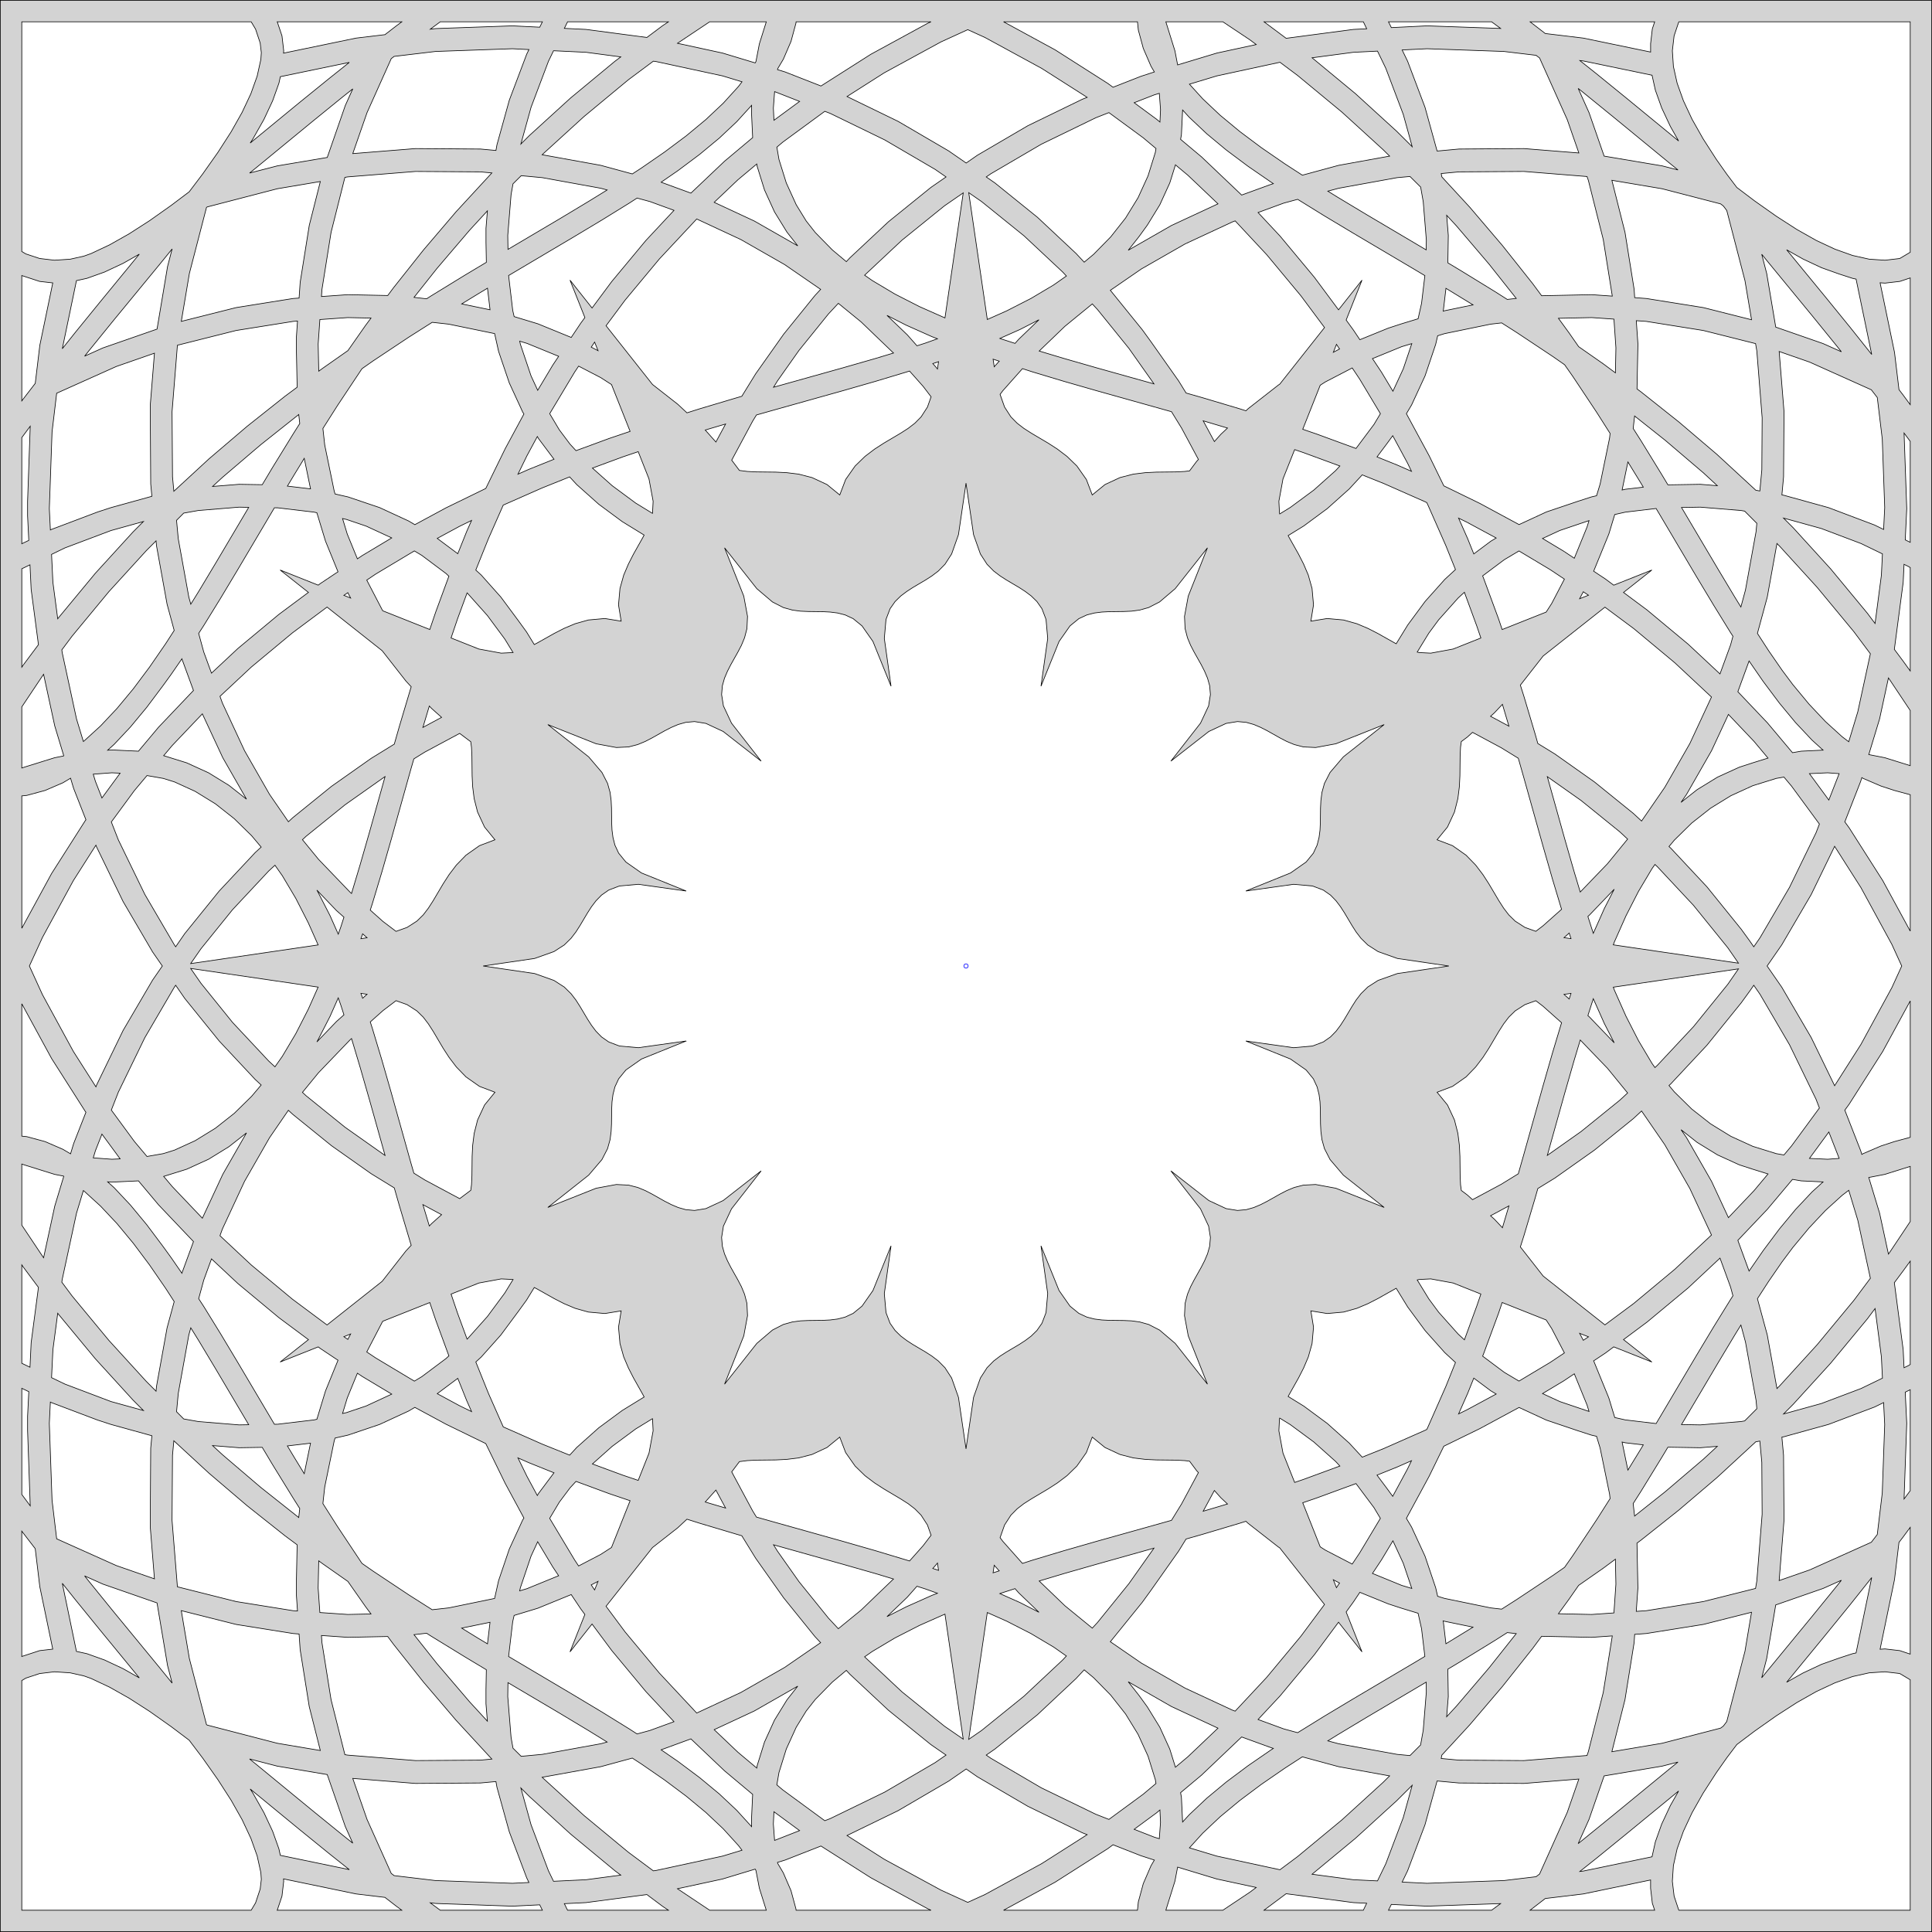<?xml version="1.0" encoding="UTF-8" standalone="no"?>
<svg
   xmlns:dc="http://purl.org/dc/elements/1.1/"
   xmlns:cc="http://creativecommons.org/ns#"
   xmlns:rdf="http://www.w3.org/1999/02/22-rdf-syntax-ns#"
   xmlns:svg="http://www.w3.org/2000/svg"
   xmlns="http://www.w3.org/2000/svg"
   xmlns:sodipodi="http://sodipodi.sourceforge.net/DTD/sodipodi-0.dtd"
   xmlns:inkscape="http://www.inkscape.org/namespaces/inkscape"
   width="1492.914"
   height="1492.914"
   viewBox="-45 -990 1492.913 1492.914"
   version="1.1"
   id="svg6"
   sodipodi:docname="lotus - projection-6.svg"
   inkscape:version="0.92.3 (2405546, 2018-03-11)">
  <defs
     id="defs10" />
  <sodipodi:namedview
     pagecolor="#ffffff"
     bordercolor="#666666"
     borderopacity="1"
     objecttolerance="10"
     gridtolerance="10"
     guidetolerance="10"
     inkscape:pageopacity="0"
     inkscape:pageshadow="2"
     inkscape:window-width="1920"
     inkscape:window-height="1026"
     id="namedview8"
     showgrid="true"
     inkscape:zoom="0.45603865"
     inkscape:cx="114.43919"
     inkscape:cy="676.76692"
     inkscape:window-x="1600"
     inkscape:window-y="27"
     inkscape:window-maximized="1"
     inkscape:current-layer="svg6"
     inkscape:document-units="cm"
     fit-margin-top="0"
     fit-margin-left="0"
     fit-margin-right="0"
     fit-margin-bottom="0"
     inkscape:snap-nodes="false"
     inkscape:snap-others="false"
     inkscape:snap-to-guides="false"
     inkscape:snap-bbox="true"
     inkscape:bbox-nodes="true">
    <inkscape:grid
       type="xygrid"
       id="grid4529"
       units="cm"
       spacingx="737.008"
       spacingy="737.008"
       originx="0"
       originy="0" />
  </sodipodi:namedview>
  <title
     id="title2">OpenSCAD Model</title>
  <path
     style="fill:#d3d3d3;stroke:#000000;stroke-width:0.5"
     d="M -44.75,-989.75 V 502.664 H 1447.663 V -989.75 Z m 16.582,16.582 H 149.089 l 3.401,5.7 3.563,10.688 0.874,7.449 -0.357,5.247 -2.85,12.89 -4.858,13.603 -6.737,14.348 -8.518,15.093 -10.202,15.87 -11.789,16.712 -10.429,13.797 -13.829,10.429 -16.712,11.821 -15.87,10.202 -15.092,8.518 -14.315,6.737 -5.635,2.008 -10.493,2.332 -12.178,0.809 -11.433,-1.36 -10.688,-3.53 -3.109,-1.878 z m 197.337,0 h 96.353 l -4.372,3.239 -8.68,6.704 -22.283,2.656 -56.095,11.627 0.133,-1.846 -1.328,-11.465 -3.563,-10.655 z m 126.052,0 h 78.896 l -2.04,4.178 -21.149,-1.036 -59.301,2.105 -4.146,0.486 z m 98.361,0 h 77.957 l -4.502,3.012 -12.178,9.101 -47.059,-6.218 -16.712,-0.809 z m 109.826,0 h 43.723 l -5.344,17.036 -2.656,13.732 -0.584,1.003 -25.23,-7.611 -34.816,-7.546 z m 66.751,0 h 104.255 l -2.623,1.199 -43.853,23.902 -38.541,24.517 -27.724,-10.85 -5.862,-1.781 0.133,-0.745 4.372,-7.352 5.927,-13.765 3.822,-14.121 z m 160.318,0 h 103.478 l 0.68,6.478 3.822,14.088 5.959,13.797 2.591,4.404 -10.396,3.368 -21.538,8.453 -3.984,-2.915 -40.743,-25.975 z m 125.404,0 h 44.047 l 20.922,13.959 4.858,3.627 -30.38,6.575 -30.347,9.166 -2.073,-10.817 z m 75.852,0 h 76.758 l 2.591,5.409 -10.234,0.486 -52.014,6.866 z m 96.191,0 h 79.673 l 6.963,5.15 -56.808,-2.008 -27.627,1.36 z m 109.405,0 h 96.288 l -1.814,5.441 -1.328,11.465 v 6.477 l -51.982,-10.785 -29.408,-3.53 z m 115.008,0 h 178.746 v 178.099 l -7.773,4.631 -0.68,0.227 -11.044,1.295 -12.178,-0.809 -12.89,-2.882 -13.603,-4.858 -14.348,-6.704 -15.093,-8.518 -15.87,-10.235 -16.712,-11.789 -13.797,-10.429 -7.644,-10.105 -8.194,-11.595 -10.202,-15.87 -8.518,-15.06 -6.704,-14.348 -4.858,-13.603 -2.882,-12.89 -0.809,-12.178 1.328,-11.465 3.563,-10.655 z m -549.518,6.089 13.246,6.024 43.885,23.902 35.14,22.38 -3.725,1.458 -42.136,20.469 -38.962,22.801 -8.68,6.024 -13.57,-9.392 -38.995,-22.801 -39.513,-19.206 28.792,-18.331 43.885,-23.902 z m -351.889,14.736 12.793,0.648 -1.716,3.53 -13.441,35.561 -9.554,34.46 -0.778,4.405 -11.919,-1.101 -50.233,-0.357 -48.484,3.886 11.012,-31.642 18.72,-41.747 2.235,-1.717 32.064,-3.821 z m 706.823,0 59.301,2.105 24.906,2.979 2.72,2.073 21.408,47.707 8.939,25.683 -42.46,-3.401 -50.201,0.356 -16.874,1.554 -9.36,-33.845 -13.441,-35.562 -4.21,-8.712 z m -675.019,1.554 25.068,1.199 26.914,3.562 -4.567,3.401 -34.266,28.371 -31.772,28.954 -6.607,6.607 7.87,-28.436 13.441,-35.561 z m 636.705,0.292 6.413,13.279 13.473,35.561 6.931,25.035 -12.113,-12.048 -31.772,-28.987 -33.489,-27.691 31.966,-4.243 z m 156.367,7.287 2.688,0.323 53.083,11.012 2.591,11.627 4.858,13.603 6.704,14.315 6.38,11.271 -40.031,-32.873 -23.449,-19.076 z m -715.957,0.486 2.137,0.292 51.334,11.076 15.06,4.567 -2.785,3.66 -11.724,12.89 -13.505,12.696 -15.125,12.534 -16.712,12.502 -18.169,12.534 -6.737,4.373 -24.388,-6.639 -45.31,-8.194 0.582,-0.551 31.772,-28.954 34.266,-28.404 z m 484.225,0.843 13.635,10.202 34.266,28.339 31.772,28.987 5.052,4.988 -39.383,7.125 -28.047,7.611 -13.441,-8.712 -18.202,-12.534 -16.712,-12.502 -15.125,-12.534 -13.473,-12.696 -10.299,-11.335 21.213,-6.413 z m -719.131,0.099 -15.287,12.178 -23.481,19.044 -37.829,31.092 2.105,-3.239 8.518,-15.06 6.704,-14.348 4.858,-13.603 1.101,-5.02 z m 949.567,20.112 3.725,2.98 23.449,19.076 42.946,35.27 6.995,5.668 -12.21,-3.142 -44.856,-7.546 -11.66,-33.586 z m -946.912,0.357 -5.797,12.89 -13.927,40.096 -38.606,6.51 -21.408,5.538 5.797,-4.696 42.913,-35.27 23.481,-19.076 z m 325.947,2.137 0.357,0.099 18.979,7.449 -19.821,14.575 -0.453,-9.425 z m 297.284,1.295 0.939,12.631 -0.453,9.554 -2.559,-2.138 -17.36,-12.793 15.611,-6.089 z m -315.033,9.295 v 7.579 l 0.809,17.36 -21.764,18.266 -25.942,24.615 -23.027,-8.421 13.052,-9.004 16.712,-12.502 15.125,-12.534 13.505,-12.696 z m 333.04,3.595 5.182,5.668 13.473,12.696 15.125,12.566 16.712,12.502 18.202,12.534 1.424,0.939 -2.332,0.745 -22.153,8.065 -31.027,-29.505 -16.161,-13.538 0.648,-3.692 z m -276.492,1.003 4.178,1.62 42.104,20.469 38.994,22.801 8.421,5.83 -11.659,8.064 -32.809,26.525 -29.829,27.918 -2.753,2.947 -10.882,-9.101 -13.149,-13.441 -6.963,-8.842 -7.708,-12.534 -7.708,-16.906 -5.635,-18.072 -1.652,-9.587 4.599,-3.886 z m 219.555,1.005 26.461,19.432 9.91,8.323 -0.517,3.045 -5.636,18.105 -7.708,16.874 -9.651,15.708 -11.465,14.542 -13.149,13.408 -7.352,6.154 -6.283,-6.737 -29.829,-27.95 -32.809,-26.493 -6.769,-4.696 3.562,-2.462 38.962,-22.801 42.136,-20.469 z m -272.119,39.707 0.357,2.008 5.636,18.105 7.708,16.906 9.652,15.675 8.324,10.558 -33.553,-19.173 -31.027,-14.445 18.364,-17.457 z m 323.518,0.648 9.749,8.162 23.125,21.991 -35.821,16.647 -33.521,19.206 8.323,-10.558 6.413,-8.842 9.652,-15.708 7.708,-16.906 z m -587.216,5.117 50.233,0.323 8.777,0.842 -0.388,0.388 -27.238,29.537 -25.165,29.505 -23.254,29.311 -4.437,5.959 -30.898,-0.648 -20.307,1.425 0.388,-5.506 7.028,-44.047 10.688,-42.525 2.138,-0.357 z m 856.486,0 48.775,3.919 1.036,3.012 11.497,45.634 6.996,43.755 -15.902,-1.101 -38.703,0.809 -7.028,-9.49 -23.287,-29.311 -25.165,-29.537 -21.635,-23.481 -0.486,-2.591 13.7,-1.295 z m -774.837,3.271 16.356,1.522 45.148,8.194 4.923,1.328 -14.348,8.842 -22.185,13.344 -40.096,23.708 -0.166,-10.785 2.559,-31.545 1.489,-8.324 z m 686.808,0.615 8.226,8.161 2.008,11.303 2.397,29.634 -0.134,7.611 -46.411,-27.465 -22.186,-13.344 -7.384,-4.566 8.356,-2.235 45.148,-8.194 z m 156.01,2.947 38.865,6.542 45.148,11.692 2.138,1.62 2.623,3.498 14.056,54.184 5.085,30.218 -37.278,-9.393 -44.047,-7.028 -8.971,-0.648 -0.421,-6.38 -7.06,-44.047 z m -998.019,0.939 -8.55,33.877 -7.028,44.047 -0.842,12.145 -4.599,0.323 -44.047,7.028 -42.363,10.655 6.218,-36.954 13.246,-51.108 0.517,-0.357 54.184,-14.056 z m 501.034,8.615 9.911,6.866 32.808,26.493 29.829,27.918 2.915,3.141 -9.781,6.866 -17.586,10.461 -18.882,9.652 -14.866,6.607 z m -4.243,0.166 -14.121,96.612 -19.724,-8.744 -18.882,-9.652 -17.554,-10.461 -5.927,-4.146 28.857,-27.044 32.809,-26.525 z m -252.039,4.016 9.911,2.688 18.623,6.801 -21.764,23.319 -26.363,31.707 -15.19,20.436 -17.036,-21.538 11.498,28.922 -3.174,4.307 -7.385,11.044 -25.845,-10.558 -18.267,-5.538 -1.101,-4.826 -3.174,-26.914 50.006,-29.634 22.185,-13.311 20.955,-12.955 z m 510.459,0.972 20.307,12.566 22.185,13.311 47.836,28.307 7.967,4.761 -2.559,21.408 -2.688,11.951 -12.696,3.854 -10.396,3.401 -21.894,8.906 -4.891,-7.319 -5.7,-7.87 12.242,-30.833 -18.137,22.93 -18.72,-25.197 -26.396,-31.707 -17.068,-18.267 19.886,-7.287 z m -626.114,8.907 -1.101,13.505 v 10.915 l 0.292,15.351 -16.453,9.846 -26.396,16.194 -3.336,2.138 -9.716,-1.101 17.781,-22.412 25.165,-29.473 z m 741.252,3.433 7.514,8.129 25.165,29.505 21.084,26.59 -6.931,0.778 -9.425,-5.992 -26.363,-16.194 -10.137,-6.089 0.357,-21.181 z m -579.509,2.85 34.136,15.902 33.813,19.335 27.821,19.141 -4.372,4.696 -24.194,29.926 -21.635,30.606 -10.72,17.392 -3.595,1.036 -28.793,8.583 -10.008,3.174 -7.028,-6.575 -19.594,-15.351 -35.885,-45.375 14.736,-19.821 26.396,-31.707 z m 416.082,1.458 24.388,26.137 26.363,31.707 18.299,24.582 -34.557,43.691 -1.07,0.713 -23.416,18.299 -1.684,1.62 -4.955,-1.587 -28.792,-8.583 -12.502,-3.562 -5.797,-9.392 -21.603,-30.606 -6.413,-8.842 -24.226,-29.926 -0.517,-0.584 23.999,-16.518 33.78,-19.335 36.695,-17.068 z m -821.443,21.699 -3.53,13.538 -8.129,48.387 -41.812,14.542 -14.153,6.38 3.336,-4.21 19.044,-23.481 35.302,-42.913 z m 1247.597,0.648 12.566,7.093 14.348,6.737 13.603,4.858 10.396,3.368 2.72,0.584 12.081,58.233 -16.356,-20.566 -19.076,-23.448 z m -1272.956,3.368 -30.25,36.857 -19.076,23.449 -10.17,12.761 10.915,-52.597 8.097,-1.781 13.603,-4.858 14.315,-6.704 z m 1253.686,0.067 3.886,4.793 35.27,42.913 19.076,23.481 3.336,4.178 -14.186,-6.348 -36.565,-12.728 -6.963,-41.359 z m -1344.5,16.453 3.401,1.134 10.396,3.401 10.137,1.166 -10.008,48.225 -3.53,29.408 -9.198,11.951 -1.199,1.587 z m 1459.249,1.846 v 97.939 l -5.83,-7.902 -2.85,-3.692 -3.465,-28.792 -11.141,-53.796 3.789,0.259 11.465,-1.328 z m -1099.392,7.935 1.976,16.68 -21.926,-4.534 13.02,-7.967 z m 740.636,0.099 20.922,12.793 -21.959,4.534 -1.101,0.323 0.132,-0.615 z m -469.521,11.595 17.522,14.316 25.1,24.096 -13.862,4.178 -25.392,7.287 -53.439,14.963 3.044,-4.923 16.615,-23.546 22.768,-28.177 z m 196.236,0.455 4.048,4.372 24.226,29.958 19.4,27.465 -44.209,-12.372 -25.392,-7.287 -19.108,-5.732 19.951,-19.174 z m -158.634,8.874 14.671,7.482 20.112,8.971 4.21,1.62 -9.36,3.336 -6.478,2.073 -7.481,-8.453 z m -416.697,1.684 17.975,0.388 -4.178,5.603 -13.668,19.53 -19.497,13.668 -3.044,2.235 -0.453,-20.987 1.328,-18.915 z m 961.259,0 17.166,1.199 1.522,22.185 -0.388,19.335 -9.328,-6.931 -19.076,-13.311 -7.676,-11.011 -6.445,-8.842 -1.522,-2.073 z m -427.126,1.684 -15.643,15.06 -2.85,3.206 -10.105,-3.271 -1.652,-0.55 15.579,-6.931 z m 461.553,0.713 7.741,0.55 44.047,7.028 40.387,10.137 0.972,5.733 4.113,51.593 -0.259,40.16 -1.522,16.388 -3.174,-0.584 -0.421,-0.421 -29.538,-27.238 -29.505,-25.133 -29.311,-23.287 -2.979,-2.202 0.713,-34.687 z m -1034.52,0.292 -0.842,12.275 v 10.947 l 0.584,27.918 -9.263,6.866 -29.343,23.287 -29.505,25.165 -27.173,25.068 -1.036,-11.174 -0.357,-50.233 4.146,-51.431 45.375,-11.4 44.047,-7.028 z m 104.093,0.972 12.793,1.424 35.432,7.287 3.077,13.765 8.259,24.355 10.332,22.445 0.972,1.587 -14.509,26.882 -14.963,30.639 -30.638,14.93 -24.161,13.052 -4.826,-2.85 -22.445,-10.364 -24.355,-8.226 -10.008,-2.267 -0.68,-2.202 -7.319,-35.594 -1.424,-12.825 11.303,-17.781 18.882,-28.404 8.55,-5.992 27.918,-18.558 z m 826.398,0.453 11.724,7.482 27.918,18.558 9.004,6.283 6.316,9.004 18.558,27.918 10.267,16.161 -0.388,3.53 -7.319,35.594 -2.753,9.036 -3.984,0.907 -10.396,3.368 -24.355,8.226 -21.149,9.781 -30.282,-16.356 -27.853,-13.57 -11.303,-23.189 -17.619,-32.582 4.048,-6.801 10.364,-22.412 8.226,-24.388 1.522,-6.607 5.376,-1.651 35.594,-7.32 z m -758.806,14.121 5.7,1.716 24.42,9.975 -4.502,6.737 -11.692,19.53 -5.149,-11.141 -8.226,-24.388 z m 57.909,0.713 2.656,6.639 -5.279,-2.753 z m 631.458,1.166 -6.575,19.465 -8,17.327 -8.874,-14.769 -6.931,-10.429 22.542,-9.231 z m -58.2,0.582 2.397,3.595 -4.825,2.526 z m 342.076,5.506 23.513,8.194 47.707,21.408 4.599,5.96 3.854,32.063 1.879,52.953 -0.842,16.939 -7.028,-3.433 -35.594,-13.441 -34.428,-9.522 -1.554,-0.292 1.295,-13.992 0.356,-50.233 z m -1255.467,1.328 -3.206,39.837 v 10.915 l 0.323,50.233 0.907,9.587 -31.61,8.745 -10.396,3.401 -35.562,13.441 -0.874,0.421 -0.809,-16.453 2.105,-59.301 3.563,-29.893 46.152,-20.696 z m 648.04,4.599 4.761,1.554 -3.886,4.34 z m -42.136,1.943 -0.843,5.668 -0.648,-0.842 -2.947,-3.368 3.627,-1.166 z m -278.143,3.433 17.068,8.874 8.356,5.376 14.38,36.177 -16.194,5.473 -25.618,9.425 -4.567,-4.955 -8.323,-11.109 -7.449,-12.502 19.27,-32.128 z m 597.808,1.425 5.765,8.647 16,26.687 -4.955,8.291 -13.894,18.59 -30.282,-11.109 -10.882,-3.725 13.506,-34.039 3.919,-2.526 z m -254.825,0.517 7.579,2.461 24.453,7.352 25.392,7.287 53.504,14.995 4.243,1.199 7.806,12.696 12.987,24.194 -1.425,1.554 -5.409,7.255 -3.725,0.453 -6.899,0.357 -15.125,0.166 -8.453,0.421 -9.23,1.134 -10.332,2.656 -11.562,5.376 -9.878,8.065 -4.534,-11.951 -7.32,-10.429 -7.644,-7.417 -7.417,-5.636 -7.125,-4.599 -13.02,-7.708 -5.797,-3.725 -5.214,-4.016 -4.761,-4.826 -4.923,-7.611 -3.466,-9.813 2.105,-2.785 z m -87.252,1.879 10.526,11.854 6.121,8.032 -2.818,7.935 -4.923,7.611 -4.761,4.826 -5.214,4.016 -5.797,3.724 -13.02,7.708 -7.125,4.599 -7.417,5.635 -7.644,7.417 -7.319,10.429 -4.534,11.951 -9.878,-8.065 -11.562,-5.376 -10.332,-2.656 -9.23,-1.134 -8.453,-0.421 -15.125,-0.166 -6.899,-0.356 -6.057,-0.778 -5.959,-7.935 16.226,-30.218 2.882,-4.696 13.149,-3.725 53.504,-14.995 25.392,-7.287 24.42,-7.352 z m -471.982,33.586 0.778,6.963 -4.923,7.773 -16.226,26.363 -7.838,13.117 -17.878,-0.292 -20.501,1.652 7.643,-7.028 29.505,-25.165 z m 1032.253,1.134 23.74,18.849 29.505,25.165 10.655,9.846 -13.117,-1.068 -25.036,0.421 -4.664,-7.773 -16.194,-26.396 -5.992,-9.393 z m -333.364,3.724 18.785,5.603 -5.117,4.793 -5.02,5.635 z m -369.055,2.462 -7.481,13.926 -8.259,-9.262 z m -537.34,1.716 -2.04,58.233 v 10.947 l 0.939,19.044 -5.409,2.591 v -82.037 z m 1447.978,5.279 4.761,6.412 v 78.022 l -3.854,-1.879 1.166,-24.129 z m -395.127,2.04 11.368,21.052 3.142,6.478 -11.044,-4.858 -15.611,-6.283 8.064,-10.785 z m -660.995,0.648 0.939,1.587 11.951,15.967 -19.497,7.838 -8.356,3.692 6.899,-14.153 z m 585.209,10.105 6.737,2.299 28.209,10.364 -3.174,3.466 -16.939,15.125 -18.202,13.441 -8.162,5.02 -0.195,-0.778 -0.453,-9.036 3.174,-17.263 z m -507.252,1.587 8.323,21.052 3.206,17.263 -0.453,9.036 -0.066,0.323 -12.955,-7.935 -18.202,-13.473 -15.222,-13.57 23.319,-8.615 z m -258.063,5.182 4.858,23.546 -17.878,-2.105 5.247,-8.745 z m 1022.828,2.753 9.457,15.416 2.461,4.081 -13.894,1.62 -2.494,0.582 z m -205.304,10.008 16.647,6.672 31.772,14.024 1.458,0.713 0.713,1.458 14.024,31.772 7.449,18.525 -8.291,7.644 -15.125,16.939 -13.441,18.201 -8.939,14.542 -1.101,-0.584 -13.181,-7.417 -7.514,-3.854 -8.615,-3.627 -10.235,-2.883 -12.696,-1.134 -12.599,2.041 2.041,-12.566 -1.134,-12.728 -2.883,-10.267 -3.627,-8.55 -3.854,-7.546 -7.417,-13.182 -0.68,-1.295 12.048,-7.417 18.202,-13.441 16.939,-15.158 z m -612.447,1.554 5.506,5.959 16.939,15.125 18.202,13.473 16.906,10.396 -0.874,1.684 -7.417,13.182 -3.854,7.546 -3.627,8.55 -2.882,10.267 -1.134,12.728 2.041,12.566 -12.599,-2.041 -12.696,1.134 -10.235,2.882 -8.615,3.627 -7.514,3.854 -13.182,7.417 -2.3,1.199 -5.959,-9.716 -6.413,-8.842 -13.473,-18.169 -15.125,-16.971 -4.21,-3.854 9.813,-24.388 11.4,-25.813 30.12,-13.279 z m 306.288,4.858 5.83,39.772 5.279,14.93 5.15,7.967 5.085,5.182 5.02,3.822 4.988,3.206 9.749,5.765 4.729,3.077 4.599,3.466 4.34,4.242 3.919,5.603 3.142,8.259 1.295,14.671 -5.182,36.922 13.959,-34.557 8.453,-12.048 6.866,-5.603 6.218,-2.883 5.862,-1.489 5.7,-0.713 5.636,-0.292 11.336,-0.132 5.894,-0.259 6.283,-0.842 6.963,-1.943 8.453,-4.34 12.081,-10.267 24.906,-31.546 -14.833,37.343 -2.882,15.611 0.453,9.489 1.814,6.996 2.429,5.862 2.72,5.214 5.571,9.911 2.559,5.02 2.235,5.279 1.652,5.83 0.584,6.834 -1.393,8.745 -6.251,13.344 -22.898,29.343 29.343,-22.93 13.344,-6.218 8.777,-1.425 6.801,0.615 5.83,1.652 5.279,2.235 5.02,2.559 9.878,5.571 5.247,2.721 5.862,2.429 6.996,1.814 9.489,0.453 15.611,-2.882 37.343,-14.833 -31.545,24.938 -10.267,12.048 -4.34,8.453 -1.943,6.963 -0.809,6.283 -0.292,5.894 -0.132,11.335 -0.259,5.636 -0.745,5.7 -1.489,5.862 -2.882,6.218 -5.603,6.866 -12.048,8.453 -34.557,13.959 36.922,-5.182 14.639,1.295 8.291,3.142 5.603,3.919 4.243,4.372 3.465,4.567 3.044,4.729 5.797,9.749 3.174,4.988 3.854,5.02 5.182,5.085 7.967,5.117 14.931,5.312 39.772,5.83 -39.772,5.83 -14.931,5.311 -7.967,5.117 -5.182,5.085 -3.854,5.02 -3.174,4.988 -5.797,9.749 -3.044,4.728 -3.465,4.599 -4.243,4.34 -5.603,3.919 -8.291,3.142 -14.639,1.295 -36.922,-5.182 34.557,13.959 12.048,8.453 5.603,6.866 2.882,6.218 1.489,5.862 0.745,5.7 0.259,5.636 0.132,11.336 0.292,5.894 0.809,6.283 1.943,6.963 4.34,8.453 10.267,12.048 31.545,24.938 -37.343,-14.833 -15.611,-2.882 -9.489,0.486 -6.996,1.781 -5.862,2.429 -5.247,2.721 -9.878,5.571 -5.02,2.559 -5.279,2.235 -5.83,1.652 -6.801,0.615 -8.777,-1.424 -13.344,-6.218 -29.343,-22.93 22.898,29.343 6.251,13.344 1.393,8.744 -0.584,6.834 -1.652,5.83 -2.235,5.279 -2.559,5.02 -5.571,9.91 -2.72,5.215 -2.429,5.862 -1.814,6.996 -0.453,9.522 2.882,15.578 14.833,37.343 -24.906,-31.513 -12.081,-10.299 -8.453,-4.34 -6.963,-1.943 -6.283,-0.842 -5.894,-0.259 -11.336,-0.132 -5.636,-0.292 -5.7,-0.713 -5.862,-1.489 -6.218,-2.882 -6.866,-5.603 -8.453,-12.048 -13.959,-34.525 5.182,36.889 -1.295,14.671 -3.142,8.259 -3.919,5.603 -4.34,4.243 -4.599,3.465 -4.729,3.077 -9.749,5.765 -4.988,3.206 -5.02,3.822 -5.085,5.182 -5.15,7.967 -5.279,14.931 -5.83,39.772 -5.83,-39.772 -5.279,-14.931 -5.15,-7.967 -5.085,-5.182 -5.02,-3.822 -4.988,-3.206 -9.749,-5.765 -4.729,-3.077 -4.599,-3.465 -4.34,-4.243 -3.919,-5.603 -3.142,-8.259 -1.295,-14.671 5.182,-36.889 -13.959,34.525 -8.453,12.048 -6.866,5.603 -6.218,2.882 -5.862,1.489 -5.7,0.713 -5.635,0.292 -11.336,0.132 -5.894,0.259 -6.283,0.842 -6.963,1.943 -8.453,4.34 -12.081,10.299 -24.906,31.513 14.833,-37.343 2.883,-15.578 -0.454,-9.522 -1.814,-6.996 -2.429,-5.862 -2.721,-5.215 -5.571,-9.91 -2.559,-5.02 -2.235,-5.279 -1.652,-5.83 -0.582,-6.834 1.393,-8.744 6.251,-13.344 22.898,-29.343 -29.343,22.93 -13.344,6.218 -8.777,1.424 -6.801,-0.615 -5.83,-1.652 -5.279,-2.235 -5.02,-2.559 -9.878,-5.571 -5.247,-2.721 -5.862,-2.429 -6.996,-1.781 -9.49,-0.486 -15.611,2.882 -37.343,14.833 31.545,-24.938 10.267,-12.048 4.34,-8.453 1.943,-6.963 0.809,-6.283 0.292,-5.894 0.133,-11.336 0.259,-5.636 0.745,-5.7 1.489,-5.862 2.882,-6.218 5.603,-6.866 12.048,-8.453 34.557,-13.959 -36.922,5.182 -14.639,-1.295 -8.291,-3.142 -5.603,-3.919 -4.243,-4.34 -3.465,-4.599 -3.045,-4.728 -5.797,-9.749 -3.174,-4.988 -3.854,-5.02 -5.182,-5.085 -7.967,-5.117 -14.931,-5.311 -39.772,-5.83 39.772,-5.83 14.931,-5.312 7.967,-5.117 5.182,-5.085 3.854,-5.02 3.174,-4.988 5.797,-9.749 3.045,-4.729 3.465,-4.567 4.243,-4.372 5.603,-3.919 8.291,-3.142 14.639,-1.295 36.922,5.182 -34.557,-13.959 -12.048,-8.453 -5.603,-6.866 -2.882,-6.218 -1.489,-5.862 -0.745,-5.7 -0.259,-5.636 -0.133,-11.335 -0.292,-5.894 -0.809,-6.283 -1.943,-6.963 -4.34,-8.453 -10.267,-12.048 -31.545,-24.938 37.343,14.833 15.611,2.882 9.49,-0.453 6.996,-1.814 5.862,-2.429 5.247,-2.721 9.878,-5.571 5.02,-2.559 5.279,-2.235 5.83,-1.652 6.801,-0.615 8.777,1.425 13.344,6.218 29.343,22.93 -22.898,-29.343 -6.251,-13.344 -1.393,-8.745 0.582,-6.834 1.652,-5.83 2.235,-5.279 2.559,-5.02 5.571,-9.911 2.721,-5.214 2.429,-5.862 1.814,-6.996 0.454,-9.489 -2.883,-15.611 -14.833,-37.343 24.906,31.546 12.081,10.267 8.453,4.34 6.963,1.943 6.283,0.842 5.894,0.259 11.336,0.132 5.635,0.292 5.7,0.713 5.862,1.489 6.218,2.883 6.866,5.603 8.453,12.048 13.959,34.557 -5.182,-36.922 1.295,-14.671 3.142,-8.259 3.919,-5.603 4.34,-4.242 4.599,-3.466 4.729,-3.077 9.749,-5.765 4.988,-3.206 5.02,-3.822 5.085,-5.182 5.15,-7.967 5.279,-14.93 z m -561.695,18.526 7.417,0.166 -25.262,42.654 -13.311,22.186 -6.186,10.008 -1.522,-5.506 -8.162,-45.148 -1.328,-14.186 5.538,-5.571 11.303,-2.008 z m 1129.123,0 31.513,2.591 2.753,0.486 9.392,9.425 -0.584,6.38 -8.194,45.148 -3.53,13.117 -4.145,-6.704 -13.311,-22.185 -28.436,-47.998 z m -1101.853,0.486 2.591,0.033 28.08,3.336 2.138,0.486 6.672,21.926 9.651,23.675 -13.506,9.004 -1.781,1.328 -29.408,-11.692 21.862,17.295 -22.801,16.971 -31.707,26.363 -20.404,19.076 -5.992,-16.388 -3.919,-14.348 3.984,-6.154 12.923,-20.955 13.311,-22.185 z m 1067.685,0.551 2.915,4.891 28.307,47.804 13.344,22.185 12.923,20.955 1.878,2.882 -1.814,6.672 -8.194,22.445 -24.614,-22.995 -31.707,-26.396 -18.234,-13.57 21.926,-17.327 -29.473,11.724 -6.348,-4.729 -9.166,-6.089 11.724,-28.695 4.567,-15.093 8.194,-1.846 z m 98.458,7.417 0.292,0.067 28.954,8 30.671,11.595 16.518,8 -0.809,16.453 -4.891,37.343 -5.96,-7.967 -28.371,-34.266 -28.954,-31.772 z m -251.1,0.032 6.057,2.947 22.995,12.404 -4.146,2.494 -13.149,9.813 -4.793,-11.918 z m -862.38,0.323 3.012,0.68 15.19,5.15 19.789,9.133 -22.704,13.603 -3.822,2.558 -7.838,-19.141 z m 99.689,1.458 -3.757,8.518 -6.899,17.198 -15.87,-11.854 17.263,-9.328 z m 863.482,0.132 -1.522,4.955 -9.846,24.129 -8.226,-5.474 -16.323,-9.813 13.408,-6.186 z m -1117.043,0.713 -8.162,8.194 -28.987,31.772 -28.371,34.266 -0.713,0.939 -3.725,-28.242 -1.036,-21.538 10.364,-5.02 35.561,-13.409 z m 9.749,14.931 0.357,3.757 8.162,45.18 5.506,20.307 -6.607,10.235 -12.534,18.202 -12.501,16.712 -12.566,15.125 -12.664,13.473 -12.89,11.757 -0.421,0.292 -5.311,-17.489 -11.077,-51.334 -0.259,-1.976 7.935,-10.623 28.371,-34.298 28.987,-31.772 z m 1252.52,2.041 2.138,2.138 28.954,31.772 28.371,34.266 12.728,17.036 -9.716,44.824 -6.996,23.157 -5.117,-3.887 -12.89,-11.724 -12.696,-13.473 -12.534,-15.125 -8.323,-11.141 -10.299,-14.93 -8.712,-13.441 7.611,-28.048 z m -1052.916,5.732 5.732,3.433 18.688,13.991 2.267,2.105 -10.137,27.562 -4.631,13.635 -36.306,-14.444 -0.194,-0.259 -12.21,-23.481 6.996,-4.696 z m 853.571,0.033 24.129,14.445 10.979,7.319 -9.781,18.752 -4.307,6.704 -34.007,13.506 -2.785,-8.227 -11.336,-30.768 -0.972,-2.461 16.712,-12.502 z m 297.543,10.331 3.239,1.587 1.554,0.907 v 79.9 l -5.603,-7.74 -6.672,-8.939 6.834,-51.852 z m -1448.14,0.388 0.907,18.947 5.635,42.751 -11.886,15.935 -0.972,1.458 v -76.046 z m 1200.279,20.793 4.048,2.688 -6.866,2.72 z m -91.851,0.421 9.554,26.04 3.174,9.295 -21.44,8.518 -17.263,3.174 -9.036,-0.453 -1.458,-0.357 8.971,-14.639 7.579,-10.267 15.125,-16.939 z m -862.802,0.292 2.17,4.178 -5.247,-2.105 z m 92.142,0.195 0.55,0.517 15.125,16.939 13.473,18.202 6.38,10.429 h -0.1 l -9.036,0.453 -17.263,-3.174 -21.505,-8.55 4.988,-14.736 z m -108.206,10.947 42.59,33.715 0.133,0.166 18.331,23.416 3.984,4.275 -0.582,1.846 -8.583,28.793 -3.919,13.7 -17.878,11.011 -30.639,21.603 -29.926,24.226 -3.368,3.142 -14.574,-21.149 -19.335,-33.78 -17.068,-36.695 -1.911,-5.279 24.258,-22.671 31.707,-26.363 z m 987.461,0.067 22.185,16.485 31.707,26.395 28.436,26.558 -16.744,35.982 -19.335,33.78 -17.943,26.072 -6.445,-5.959 -29.926,-24.226 -30.606,-21.635 -13.181,-8.097 -2.202,-7.74 -8.583,-28.793 -2.72,-8.583 17.619,-22.509 z m -1099.619,39.901 0.033,0.195 8.907,24.291 -26.946,28.339 -15.578,18.558 -20.566,-0.972 -3.239,0.227 4.955,-4.47 12.663,-13.473 12.566,-15.157 12.502,-16.68 6.413,-8.842 z m 1210.999,1.684 10.882,15.773 12.502,16.712 12.534,15.125 12.696,13.506 8.55,7.773 -16.906,0.809 -6.704,1.166 -19.4,-23.092 -22.833,-24.032 z m -1317.877,10.299 8.615,39.869 6.963,23.06 -0.292,0.195 -6.737,1.328 -23.546,7.32 -1.846,0.615 v -47.221 l 16.323,-24.453 z m 1425.566,2.818 0.842,1.166 15.999,23.999 v 42.59 l -19.627,-6.121 -12.404,-2.429 8.356,-27.594 z m -298.288,20.372 5.02,16.874 -14.186,-7.611 2.98,-2.688 z m -829.216,1.328 1.782,1.878 7.708,6.866 -14.445,7.773 z m -175.378,6.024 15.773,33.91 18.331,32.031 -13.635,-10.72 -15.676,-9.652 -16.906,-7.708 -17.781,-5.538 6.477,-7.708 z m 1179.227,0.453 19.756,20.793 10.85,12.955 -11.789,3.659 -10.364,3.368 -16.906,7.708 -15.708,9.651 -12.437,9.814 4.243,-6.154 19.335,-33.78 z m -197.725,13.862 22.153,11.886 13.214,8.129 4.081,14.348 14.995,53.504 7.287,25.392 7.061,23.481 -14.38,12.793 -5.506,4.21 -8.388,-3.012 -7.611,-4.89 -4.858,-4.761 -3.984,-5.214 -3.725,-5.797 -7.708,-13.02 -4.599,-7.125 -5.635,-7.417 -7.417,-7.611 -10.429,-7.352 -11.951,-4.534 8.064,-9.878 5.376,-11.562 2.623,-10.332 1.166,-9.23 0.421,-8.453 0.166,-15.125 0.323,-6.899 0.584,-4.404 4.567,-3.401 z m -782.675,0.809 8.582,6.445 0.551,4.275 0.323,6.899 0.166,15.125 0.421,8.453 1.166,9.23 2.623,10.332 5.376,11.562 8.065,9.878 -11.951,4.534 -10.429,7.352 -7.417,7.611 -5.635,7.417 -4.599,7.125 -7.708,13.02 -3.725,5.797 -3.983,5.214 -4.858,4.761 -7.611,4.891 -8.518,3.045 -10.04,-7.611 -9.878,-8.809 1.652,-5.117 7.352,-24.453 7.287,-25.392 14.963,-53.504 2.429,-8.389 8.453,-5.247 z m -268.784,30.444 6.413,0.292 -14.056,19.173 -5.02,-12.825 -1.684,-5.571 z m 1325.877,0 8.842,0.648 -0.166,0.518 -7.773,19.886 -14.995,-20.404 z m -1298.704,2.137 12.566,2.202 8.712,2.721 15.902,7.255 15.675,9.651 14.542,11.465 13.408,13.149 7.417,8.809 -4.631,4.275 -27.918,29.829 -26.525,32.808 -6.996,10.137 -1.003,-1.458 -22.801,-38.962 -20.469,-42.136 -5.441,-13.894 17.846,-24.291 z m 183.961,0.809 -11.983,42.719 -7.287,25.392 -6.639,22.185 -1.166,-1.036 -24.355,-25.359 -12.404,-15.158 2.915,-2.72 29.926,-24.193 30.606,-21.602 z m 898.104,0.032 26.072,18.396 29.926,24.226 6.056,5.635 -15.514,18.979 -21.084,21.926 -4.696,-15.611 -7.287,-25.392 z m 182.86,0.323 5.894,7.028 21.505,29.278 -2.656,6.834 -20.469,42.104 -22.801,38.962 -4.793,6.931 -3.239,-4.664 -6.413,-8.842 -26.525,-32.809 -27.918,-29.861 -1.424,-1.295 4.21,-5.02 13.409,-13.149 14.542,-11.465 15.708,-9.652 16.874,-7.708 18.105,-5.636 z m 60.176,0.421 0.972,0.582 13.797,5.927 10.396,3.401 12.242,3.304 v 105.389 l -21.246,-39.027 -25.942,-40.743 -3.368,-4.631 12.242,-31.286 z m -1384.175,0.453 2.397,7.935 9.49,24.194 -0.584,0.778 -25.942,40.743 -23.027,42.298 v -102.28 l 3.886,-0.388 14.121,-3.822 13.765,-5.927 z m 19.594,51.755 0.551,1.424 20.436,42.104 22.833,38.995 7.514,10.85 -7.514,10.85 -22.833,38.994 -20.436,42.104 -0.551,1.425 -17.424,-27.367 -23.87,-43.853 -10.105,-22.153 10.105,-22.12 23.87,-43.885 z m 1343.561,0.874 20.339,31.934 23.902,43.885 7.611,16.68 -7.611,16.679 -23.902,43.885 -20.339,31.934 -18.072,-37.181 -22.801,-38.995 -11.303,-16.323 11.303,-16.323 22.801,-38.962 z m -138.845,14.024 1.879,1.749 27.918,29.861 26.525,32.776 8.226,11.886 -96.741,-14.153 0.907,-2.397 8.939,-20.113 9.652,-18.85 10.461,-17.586 z m -1066.357,0.584 5.668,8.065 10.429,17.554 9.651,18.882 7.611,17.101 -98.49,14.412 7.935,-11.433 24.388,-30.185 27.918,-29.861 z m 1034.876,18.558 -7.676,15.028 -8.486,19.044 -4.178,-13.052 1.231,-1.101 z m -1002.489,0.68 15.222,15.87 5.7,5.052 -2.364,7.385 -2.04,5.732 -6.316,-14.251 -9.651,-18.85 z m 967.704,33.165 1.393,4.34 -5.409,-0.778 z m -932.337,0.615 3.433,3.045 -4.761,0.713 z m -132.886,26.752 98.49,14.413 -7.611,17.1 -9.651,18.882 -10.429,17.554 -5.668,8.065 -4.89,-4.534 -27.918,-29.829 -24.388,-30.217 z m 1196.036,0.323 -8.226,11.886 -26.525,32.776 -27.918,29.861 -1.879,1.749 -2.235,-3.174 -10.461,-17.587 -9.652,-18.849 -8.939,-20.113 -0.907,-2.397 z m -1207.631,12.663 6.996,10.137 26.525,32.808 27.918,29.829 4.631,4.308 -7.417,8.777 -13.408,13.149 -14.542,11.465 -15.675,9.651 -15.902,7.255 -8.712,2.721 -12.566,2.202 -9.716,-11.562 -17.846,-24.291 5.441,-13.894 20.469,-42.104 22.801,-38.994 z m 1219.452,0 4.793,6.931 22.801,38.994 20.469,42.071 2.656,6.834 -21.505,29.278 -5.894,7.028 -5.992,-1.036 -18.105,-5.635 -16.874,-7.708 -15.708,-9.651 -14.542,-11.433 -13.408,-13.182 -4.21,-5.02 1.425,-1.295 27.918,-29.861 26.525,-32.809 6.413,-8.842 z m -1076.299,6.251 4.761,0.713 -3.433,3.077 z m 935.058,0.032 -1.393,4.34 -4.016,-3.562 z m -952.579,3.465 2.04,5.765 2.364,7.352 -5.7,5.085 -15.222,15.837 0.551,-0.939 9.651,-18.85 z m 969.81,0.648 8.486,19.044 7.676,15.028 -19.109,-19.918 -1.23,-1.101 z m -925.147,1.522 8.518,3.044 7.611,4.891 4.858,4.761 3.984,5.215 3.724,5.797 7.708,13.052 4.599,7.093 5.635,7.417 7.417,7.643 10.429,7.32 11.951,4.534 -8.065,9.878 -5.376,11.562 -2.623,10.332 -1.166,9.23 -0.421,8.453 -0.166,15.125 -0.323,6.898 -0.551,4.275 -8.582,6.445 -26.946,-14.445 -8.453,-5.247 -2.429,-8.388 -14.963,-53.504 -7.287,-25.392 -7.352,-24.42 -1.652,-5.15 9.878,-8.809 z m 880.744,0.032 5.506,4.211 14.38,12.793 -7.061,23.481 -7.287,25.392 -14.995,53.504 -4.081,14.347 -13.214,8.129 -22.153,11.886 -4.113,-3.692 -4.567,-3.433 -0.584,-4.405 -0.323,-6.898 -0.166,-15.125 -0.421,-8.453 -1.166,-9.23 -2.623,-10.332 -5.376,-11.562 -8.065,-9.878 11.951,-4.534 10.429,-7.32 7.417,-7.644 5.635,-7.417 4.599,-7.093 7.708,-13.052 3.724,-5.797 3.984,-5.215 4.858,-4.761 7.611,-4.891 z m 289.317,0.166 v 105.389 l -12.242,3.303 -10.396,3.401 -13.797,5.927 -0.972,0.584 -0.907,-2.915 -12.242,-31.286 3.368,-4.632 25.942,-40.743 z m -1459.249,2.202 23.027,42.298 25.942,40.743 0.584,0.778 -9.49,24.193 -2.397,7.935 -5.895,-3.498 -13.765,-5.959 -14.121,-3.822 -3.886,-0.388 z m 254.792,26.882 6.639,22.185 7.287,25.392 11.983,42.719 -0.388,-0.227 -30.606,-21.602 -29.926,-24.193 -2.915,-2.721 12.404,-15.157 24.355,-25.359 z m 949.47,1.101 21.084,21.926 15.514,19.012 -6.056,5.603 -29.926,24.226 -26.072,18.396 13.473,-48.16 7.287,-25.392 z m -998.278,54.314 3.401,3.142 29.926,24.226 30.606,21.602 17.91,11.012 3.919,13.7 8.583,28.792 0.582,1.846 -4.016,4.275 -18.299,23.416 -0.133,0.166 -42.59,33.716 -26.785,-19.951 -31.707,-26.363 -24.258,-22.671 1.911,-5.247 17.068,-36.727 19.335,-33.748 z m 1045.661,0.551 17.943,26.072 19.335,33.78 16.744,35.982 -28.436,26.558 -31.707,26.396 -22.185,16.485 -47.739,-37.731 -17.619,-22.509 2.72,-8.583 8.583,-28.792 2.202,-7.741 13.181,-8.097 30.606,-21.635 29.926,-24.226 z m 30.509,14.445 12.437,9.813 15.708,9.651 16.906,7.708 10.364,3.368 11.789,3.66 -10.85,12.955 -19.756,20.793 -13.02,-28.015 -19.335,-33.748 z m 114.198,1.781 7.773,19.886 0.166,0.517 -8.842,0.648 -14.088,-0.648 z m -1222.723,0.68 -18.331,32.031 -15.773,33.91 -23.416,-24.615 -6.477,-7.708 17.781,-5.538 16.906,-7.708 15.676,-9.651 z m -111.704,0.939 14.056,19.141 -6.413,0.292 -14.348,-1.068 1.684,-5.571 z m -61.925,23.157 1.846,0.615 23.546,7.352 6.737,1.295 0.292,0.195 -6.963,23.06 -8.615,39.869 -0.517,-0.713 -16.323,-24.453 z m 1459.249,1.814 v 42.59 l -15.999,23.999 -0.842,1.166 -6.834,-31.61 -8.356,-27.594 12.404,-2.397 z m -90.976,10.008 6.704,1.166 16.906,0.809 -8.55,7.773 -12.696,13.506 -12.534,15.125 -12.502,16.712 -10.882,15.773 -8.68,-23.74 22.833,-24.032 z m -1278.138,1.166 15.578,18.558 26.946,28.339 -8.907,24.291 -0.033,0.195 -8.291,-12.016 -6.413,-8.842 -12.502,-16.68 -12.566,-15.157 -12.663,-13.473 -4.955,-4.469 3.239,0.227 z m 1321.602,7.287 6.996,23.157 9.716,44.824 -12.728,17.036 -28.371,34.266 -28.954,31.772 -2.138,2.138 -7.481,-41.424 -7.611,-28.015 8.712,-13.473 10.299,-14.931 8.323,-11.141 12.534,-15.093 12.696,-13.505 12.89,-11.724 z m -1364.159,0.195 0.421,0.292 12.89,11.757 12.664,13.473 12.566,15.157 12.501,16.68 12.534,18.202 6.607,10.234 -5.506,20.307 -8.162,45.18 -0.357,3.757 -7.514,-7.546 -28.987,-31.772 -28.371,-34.266 -7.935,-10.655 0.259,-1.976 11.077,-51.334 z m 262.371,10.882 14.445,7.773 -7.708,6.866 -1.782,1.879 z m 839.191,0.972 -5.02,16.874 -6.186,-6.575 -2.98,-2.688 z m 163.103,40.355 8.194,22.445 1.814,6.672 -1.878,2.915 -12.923,20.922 -13.344,22.185 -28.307,47.804 -2.915,4.891 -23.772,-2.818 -8.194,-1.846 -4.567,-15.093 -11.724,-28.695 9.166,-6.089 6.348,-4.728 29.473,11.724 -21.926,-17.327 18.234,-13.57 31.707,-26.363 z m -1165.656,0.584 20.404,19.076 31.707,26.363 22.801,16.971 -21.862,17.295 29.408,-11.692 1.781,1.328 13.506,9.004 -9.651,23.675 -6.672,21.926 -2.138,0.486 -28.08,3.336 -2.591,0.032 -28.307,-47.772 -13.311,-22.185 -12.923,-20.955 -3.984,-6.121 3.919,-14.38 z m 1312.663,1.749 v 79.867 l -1.554,0.939 -3.239,1.554 -0.648,-13.862 -6.834,-51.852 6.672,-8.939 z m -1459.249,2.882 0.972,1.458 11.886,15.935 -5.635,42.751 -0.907,18.947 -6.316,-3.044 z m 370.48,10.85 9.036,0.453 h 0.1 l -6.38,10.429 -13.473,18.202 -15.125,16.939 -0.551,0.517 -7.384,-20.08 -4.988,-14.736 21.505,-8.55 z m 718.289,0 17.263,3.174 21.44,8.518 -3.174,9.295 -9.554,26.072 -4.793,-4.405 -15.125,-16.939 -7.579,-10.267 -8.971,-14.639 1.458,-0.356 z m -692.767,6.639 2.3,1.199 13.182,7.417 7.514,3.854 8.615,3.627 10.235,2.882 12.696,1.134 12.599,-2.04 -2.041,12.566 1.134,12.728 2.882,10.267 3.627,8.55 3.854,7.546 7.417,13.182 0.874,1.717 -16.906,10.396 -18.202,13.441 -16.939,15.125 -5.506,5.959 -21.181,-8.518 -30.12,-13.311 -11.4,-25.78 -9.813,-24.388 4.21,-3.854 15.125,-16.971 13.473,-18.17 6.413,-8.842 z m 666.048,0.615 8.939,14.542 13.441,18.202 15.125,16.939 8.291,7.644 -7.449,18.526 -14.024,31.772 -0.713,1.458 -1.458,0.713 -31.772,14.024 -16.647,6.672 -10.04,-10.882 -16.939,-15.157 -18.202,-13.441 -12.048,-7.417 0.68,-1.295 7.417,-13.182 3.854,-7.546 3.627,-8.55 2.883,-10.267 1.134,-12.728 -2.041,-12.566 12.599,2.04 12.696,-1.134 10.235,-2.882 8.615,-3.627 7.514,-3.854 13.182,-7.417 z m 81.875,10.979 34.007,13.506 4.307,6.704 9.781,18.752 -10.979,7.32 -24.129,14.445 -11.368,-6.769 -16.712,-12.501 0.972,-2.462 11.336,-30.768 z m -828.665,0.032 4.631,13.635 10.137,27.594 -2.267,2.073 -18.688,13.991 -5.732,3.433 -29.797,-17.878 -6.996,-4.664 12.21,-23.481 0.194,-0.259 z m 1116.816,4.631 4.89,37.343 0.809,16.453 -16.518,8 -30.671,11.595 -28.954,8 -0.292,0.067 7.449,-7.449 28.954,-31.772 28.371,-34.266 z m -1404.32,3.628 0.713,0.938 28.371,34.266 28.987,31.772 8.162,8.194 -25.068,-6.931 -35.561,-13.473 -10.364,-4.988 1.036,-21.537 z m 1300.647,9.133 3.53,13.117 8.194,45.148 0.584,6.38 -9.392,9.425 -2.753,0.486 -31.513,2.591 -14.542,-0.259 28.436,-47.998 13.311,-22.185 z m -1197.817,2.138 6.186,10.008 13.311,22.185 25.262,42.687 -7.417,0.132 -31.513,-2.591 -11.303,-2.008 -5.538,-5.571 1.328,-14.153 8.162,-45.18 z m 1073.19,4.243 6.866,2.72 -4.048,2.688 z m -949.665,0.517 -2.17,4.178 -3.077,-2.073 z m 5.214,30.315 3.822,2.559 22.704,13.603 -19.789,9.166 -15.19,5.117 -3.012,0.68 3.627,-11.984 z m 940.337,0.454 9.846,24.128 1.522,4.955 -22.509,-7.611 -13.408,-6.186 16.323,-9.781 z m -77.665,3.336 13.149,9.814 4.146,2.494 -22.995,12.404 -6.057,2.947 6.963,-15.74 z m -785.104,0.166 6.899,17.23 3.757,8.485 -9.263,-4.534 -17.263,-9.327 z m -336.894,7.708 5.409,2.591 -0.939,19.044 v 10.947 l 2.04,58.233 -6.51,-8.777 z M 1431.081,83.882 v 78.021 l -4.761,6.413 2.073,-58.427 -1.166,-24.128 z m -1437.16,9.554 0.874,0.421 35.562,13.44 10.396,3.401 31.61,8.744 -0.907,9.587 -0.323,50.233 v 10.914 l 3.206,39.837 -29.408,-10.234 -46.152,-20.696 -3.563,-29.894 -2.105,-59.301 z m 1416.594,0.388 0.842,16.939 -1.879,52.953 -3.854,32.064 -4.599,5.959 -47.706,21.408 -23.513,8.194 3.757,-46.606 -0.356,-50.233 -1.295,-13.991 1.554,-0.292 34.428,-9.522 35.594,-13.441 z m -1134.953,3.692 24.161,13.052 30.638,14.93 14.963,30.639 14.509,26.882 -0.972,1.587 -10.332,22.445 -8.259,24.355 -3.077,13.765 -35.432,7.287 -12.793,1.425 -17.813,-11.303 -27.918,-18.558 -8.55,-5.959 -18.882,-28.436 -11.303,-17.781 1.424,-12.825 7.319,-35.594 0.68,-2.202 10.008,-2.267 24.355,-8.227 22.445,-10.364 z m 853.247,0.067 21.149,9.781 24.355,8.226 10.396,3.368 3.984,0.907 2.753,9.036 7.319,35.594 0.388,3.53 -10.267,16.161 -18.558,27.918 -6.316,9.004 -9.004,6.283 -27.918,18.558 -11.724,7.481 -8.486,-0.972 -35.594,-7.32 -5.376,-1.652 -1.522,-6.607 -8.226,-24.355 -10.364,-22.445 -4.048,-6.801 17.619,-32.582 11.303,-23.157 27.853,-13.603 z m -184.932,8.226 8.162,5.02 18.202,13.441 16.939,15.125 3.174,3.465 -28.209,10.364 -6.737,2.3 -9.004,-22.639 -3.174,-17.262 0.453,-9.036 z m -484.711,0.453 0.066,0.323 0.453,9.036 -3.174,17.262 -8.356,21.052 -12.048,-4.081 -23.319,-8.615 15.222,-13.57 18.202,-13.473 z m 144.739,14.218 4.534,11.951 7.319,10.429 7.644,7.449 7.417,5.603 7.125,4.599 13.02,7.74 5.797,3.692 5.214,4.016 4.761,4.826 4.923,7.611 2.818,7.935 -6.121,8.032 -10.526,11.854 -1.846,-0.582 -24.42,-7.352 -25.392,-7.287 -53.504,-14.995 -13.149,-3.724 -2.882,-4.696 -16.226,-30.217 5.959,-7.935 6.057,-0.778 6.899,-0.357 15.125,-0.166 8.453,-0.421 9.23,-1.134 10.332,-2.656 11.562,-5.376 z m 195.102,0 9.878,8.064 11.562,5.376 10.332,2.656 9.23,1.134 8.453,0.421 15.125,0.166 6.899,0.356 3.724,0.453 5.409,7.255 1.425,1.554 -12.988,24.193 -7.805,12.696 -4.243,1.199 -53.504,14.995 -25.392,7.287 -24.452,7.352 -7.579,2.461 -15.19,-17.101 -2.105,-2.785 3.465,-9.813 4.923,-7.611 4.761,-4.826 5.214,-4.016 5.797,-3.692 13.02,-7.741 7.125,-4.599 7.417,-5.603 7.643,-7.449 7.32,-10.429 z m -709.674,2.85 27.173,25.068 29.505,25.165 29.343,23.286 9.263,6.866 -0.584,27.918 v 10.947 l 0.842,12.275 -3.368,-0.227 -44.047,-7.061 -45.375,-11.4 -4.146,-51.431 0.357,-50.233 z m 1225.541,0.227 1.522,16.421 0.259,40.128 -4.113,51.593 -0.972,5.733 -40.387,10.137 -44.047,7.06 -7.741,0.518 1.264,-18.04 -0.713,-34.687 2.979,-2.202 29.311,-23.287 29.505,-25.132 29.538,-27.238 0.421,-0.421 z m -106.425,0.745 2.494,0.584 13.894,1.62 -2.461,4.081 -9.457,15.416 z m -1013.5,0.907 -4.858,23.546 -7.773,-12.696 -5.247,-8.745 z m -75.69,1.846 20.501,1.651 17.878,-0.292 7.838,13.117 16.226,26.363 4.923,7.773 -0.778,6.963 -29.44,-23.352 -29.505,-25.197 z m 1162.742,0.584 -10.655,9.846 -29.505,25.165 -23.74,18.85 -1.101,-9.651 5.992,-9.392 16.194,-26.396 4.664,-7.773 25.036,0.421 z m -926.767,8.907 8.356,3.692 19.497,7.838 -11.951,15.967 -0.939,1.587 -8.065,-14.931 z m 690.468,2.202 -3.142,6.477 -11.368,21.052 -4.081,-5.603 -8.064,-10.785 15.611,-6.283 z m -645.611,15.967 25.618,9.457 16.194,5.474 -14.38,36.144 -8.356,5.376 -17.068,8.906 -3.077,-4.664 -19.27,-32.128 7.449,-12.501 8.323,-11.109 z m 602.73,1.684 13.894,18.59 4.955,8.291 -16,26.687 -5.765,8.647 -20.825,-10.817 -3.919,-2.526 -13.506,-34.039 10.882,-3.725 z m -494.621,5.02 7.481,13.894 -15.74,-4.664 z m 385.184,0.323 5.02,5.635 5.117,4.793 -18.785,5.603 z m -407.564,22.185 10.008,3.174 28.793,8.583 3.595,1.036 10.72,17.392 21.635,30.606 24.194,29.958 4.372,4.664 -27.821,19.141 -33.813,19.336 -34.136,15.902 -28.922,-30.962 -26.396,-31.707 -14.736,-19.821 35.885,-45.375 19.594,-15.352 z m 431.951,1.619 1.684,1.587 23.416,18.299 1.069,0.713 34.557,43.691 -18.299,24.582 -26.363,31.707 -24.388,26.137 -2.008,-0.744 -36.695,-17.068 -33.78,-19.335 -23.999,-16.518 0.518,-0.584 24.226,-29.926 6.413,-8.842 21.602,-30.606 5.797,-9.392 12.502,-3.563 28.792,-8.583 z m 513.308,4.696 v 97.94 l -8.032,-2.688 -11.465,-1.328 -3.789,0.259 11.141,-53.796 3.465,-28.792 2.85,-3.692 z m -1459.249,2.915 1.199,1.587 9.198,11.951 3.53,29.408 10.008,48.225 -10.137,1.166 -10.396,3.401 -3.401,1.134 z m 1059.523,7.482 8,17.359 6.575,19.433 -7.838,-2.364 -22.542,-9.23 6.931,-10.429 z m -660.866,0.713 11.692,19.529 4.502,6.737 -24.42,9.975 -5.7,1.717 0.551,-2.429 8.226,-24.355 z m 182.244,2.364 53.439,14.995 25.392,7.255 13.862,4.178 -25.1,24.096 -17.522,14.315 -7.643,-8.194 -22.768,-28.177 -16.615,-23.546 z m 293.981,2.591 -19.4,27.465 -24.226,29.958 -4.048,4.372 -21.084,-17.23 -19.951,-19.173 19.108,-5.733 25.392,-7.255 z m 356.553,8.518 0.388,19.335 -1.522,22.185 -17.165,1.199 -25.748,-0.551 1.522,-2.073 6.445,-8.842 7.676,-11.012 19.076,-13.311 z m -1001.97,1.295 3.044,2.235 19.497,13.667 13.668,19.53 4.178,5.603 -17.975,0.388 -21.538,-1.489 -1.328,-18.947 z m 478.103,1.684 0.842,5.668 -0.809,-0.292 -3.627,-1.166 2.947,-3.368 z m 43.853,1.717 3.886,4.34 -4.761,1.522 z m -702.872,8.227 14.153,6.348 41.812,14.542 8.129,48.387 3.53,13.57 -9.943,-12.275 -35.302,-42.913 -19.044,-23.481 z m 1380.936,1.295 -12.081,58.233 -2.72,0.584 -10.396,3.401 -13.603,4.826 -14.348,6.737 -12.566,7.093 30.282,-36.857 19.076,-23.449 z m -416.017,1.684 4.825,2.526 -2.397,3.595 z m 392.6,0.388 -3.336,4.21 -19.076,23.449 -35.27,42.913 -3.886,4.793 3.854,-14.931 6.963,-41.359 36.565,-12.728 z m -960.774,0.842 -2.656,6.639 -2.623,-3.887 z m -413.976,1.522 10.17,12.761 19.076,23.449 30.25,36.857 -12.566,-7.125 -14.315,-6.704 -13.603,-4.858 -8.097,-1.781 z m 660.412,2.267 6.478,2.073 9.36,3.336 -4.21,1.62 -20.112,8.971 -14.671,7.481 15.675,-15.028 z m 75.787,1.846 2.85,3.239 15.643,15.028 -14.671,-7.514 -15.578,-6.931 1.651,-0.551 z m 266.451,2.85 21.894,8.907 10.396,3.401 12.696,3.854 2.688,11.951 2.559,21.408 -7.967,4.761 -47.836,28.307 -22.185,13.311 -20.307,12.566 -10.72,-2.915 -19.886,-7.287 17.068,-18.267 26.396,-31.707 18.72,-25.197 18.137,22.93 -12.242,-30.833 5.7,-7.87 z m -609.402,1.749 7.385,11.044 3.174,4.308 -11.498,28.922 17.036,-21.538 15.19,20.436 26.363,31.708 21.764,23.319 -18.623,6.801 -9.911,2.688 -6.121,-3.951 -20.955,-12.955 -22.185,-13.311 -50.006,-29.635 3.174,-26.914 1.101,-4.826 18.266,-5.538 z m -301.3,12.404 42.363,10.655 44.047,7.028 4.599,0.357 0.842,12.113 7.028,44.047 8.55,33.877 -33.262,-5.603 -54.184,-14.056 -0.517,-0.357 -13.246,-51.107 z m 1213.363,1.264 -5.085,30.217 -14.056,54.217 -2.623,3.498 -2.138,1.587 -45.148,11.692 -38.865,6.542 10.137,-40.257 7.06,-44.047 0.421,-6.381 8.971,-0.648 44.047,-7.028 z m -590.553,0.195 14.866,6.607 18.882,9.652 17.586,10.461 9.781,6.866 -2.915,3.142 -29.829,27.918 -32.808,26.525 -9.911,6.834 z m -32.711,1.23 14.121,96.612 -14.542,-10.04 -32.809,-26.525 -28.857,-27.044 5.927,-4.146 17.554,-10.461 18.882,-9.651 z m 384.957,5.215 1.134,0.323 21.959,4.534 -20.922,12.825 -2.008,-17.068 z m -736.49,1.101 -1.976,16.647 -6.931,-4.146 -13.02,-8 z m 786.043,7.967 6.931,0.778 -21.084,26.59 -25.165,29.505 -7.514,8.129 1.264,-15.546 -0.356,-21.182 10.137,-6.089 26.363,-16.194 z m -835.078,0.486 3.336,2.138 26.396,16.194 16.453,9.878 -0.292,15.319 v 10.914 l 1.101,13.506 -13.764,-14.963 -25.165,-29.472 -17.781,-22.412 z m -81.228,1.749 20.307,1.425 30.898,-0.648 4.437,5.959 23.254,29.311 25.165,29.505 27.238,29.537 0.388,0.388 -8.777,0.842 -50.233,0.323 -52.435,-4.21 -2.138,-0.356 -10.688,-42.525 -7.028,-44.047 z m 997.469,0.323 -6.996,43.756 -11.497,45.634 -1.036,3.012 -48.775,3.919 -50.201,-0.323 -13.7,-1.295 0.486,-2.591 21.635,-23.481 25.165,-29.537 23.287,-29.311 7.028,-9.489 38.703,0.809 z m -408.082,26.202 7.352,6.153 13.149,13.409 11.465,14.542 9.651,15.708 7.708,16.874 5.635,18.105 0.517,3.044 -9.91,8.324 -26.461,19.432 -10.137,-3.984 -42.136,-20.436 -38.962,-22.833 -3.562,-2.462 6.769,-4.696 32.808,-26.493 29.829,-27.95 z m -183.799,0.421 2.753,2.98 29.829,27.886 32.809,26.525 11.659,8.064 -8.421,5.83 -38.994,22.801 -42.104,20.469 -4.178,1.62 -32.452,-23.805 -4.599,-3.886 1.652,-9.554 5.635,-18.105 7.708,-16.906 7.708,-12.534 6.963,-8.842 13.149,-13.44 z m -611.928,1.101 12.178,0.809 10.493,2.332 5.635,2.008 14.315,6.737 15.092,8.518 15.87,10.202 16.712,11.821 13.829,10.429 10.429,13.797 11.789,16.744 10.202,15.87 8.518,15.06 6.737,14.347 4.858,13.603 2.85,12.89 0.357,5.247 -0.874,7.449 -3.563,10.688 -3.401,5.7 H -28.167 V 308.618 l 3.109,-1.878 10.688,-3.53 z m 1414.522,0 11.044,1.295 0.68,0.227 7.773,4.632 v 178.098 h -178.746 l -0.166,-0.259 -3.53,-10.655 -1.36,-11.465 0.809,-12.145 2.883,-12.923 4.858,-13.603 6.704,-14.347 8.518,-15.06 10.234,-15.87 8.162,-11.595 7.644,-10.105 13.829,-10.429 16.712,-11.789 15.87,-10.234 15.06,-8.518 14.348,-6.704 13.603,-4.858 12.89,-2.882 z m -584.755,7.708 33.521,19.206 35.821,16.647 -23.125,21.991 -9.749,8.194 -4.372,-14.024 -7.708,-16.906 -9.652,-15.708 -6.413,-8.842 z m 230.21,0.292 0.132,7.643 -2.397,29.602 -2.041,11.303 -8.194,8.194 -9.975,-0.939 -45.148,-8.194 -8.356,-2.235 7.384,-4.567 22.185,-13.343 z m -709.512,0.388 40.096,23.708 22.185,13.344 14.348,8.842 -4.923,1.328 -45.148,8.194 -16.356,1.522 -6.316,-6.283 -1.489,-8.324 -2.559,-31.545 z m 223.927,2.721 -8.324,10.558 -9.651,15.675 -7.708,16.906 -5.636,18.105 -0.356,2.04 -14.542,-12.21 -18.364,-17.457 31.027,-14.445 z m 343.015,39.254 22.153,8.064 2.332,0.778 -1.425,0.907 -18.202,12.534 -16.712,12.501 -15.125,12.566 -13.473,12.696 -5.182,5.668 -0.907,-18.979 -0.648,-3.692 16.161,-13.538 z m -425.571,1.489 25.942,24.647 21.764,18.234 -0.809,17.359 v 7.579 L 524.265,408.857 510.76,396.161 495.635,383.627 478.923,371.126 465.871,362.122 Z m 472.468,13.862 28.047,7.611 39.383,7.125 -5.052,5.02 -31.772,28.955 -34.266,28.371 -13.635,10.17 -48.743,-10.526 -21.213,-6.413 10.299,-11.336 13.473,-12.696 15.125,-12.534 16.712,-12.501 18.202,-12.534 z m -517.746,0.972 6.737,4.372 18.169,12.534 16.712,12.501 15.125,12.534 13.505,12.696 11.724,12.89 2.785,3.66 -15.06,4.567 -51.334,11.077 -2.137,0.292 -19.303,-14.38 -34.266,-28.372 -31.772,-28.987 -0.582,-0.551 45.31,-8.194 z m -295.762,0.68 21.408,5.538 38.606,6.51 13.927,40.096 5.797,12.923 -7.546,-6.024 -23.481,-19.076 -42.913,-35.27 z m 1103.764,2.397 -6.995,5.668 -42.946,35.27 -23.449,19.076 -3.725,2.98 8.388,-18.72 11.66,-33.586 44.856,-7.546 z m -550.036,5.344 8.68,6.024 38.962,22.801 42.136,20.469 3.725,1.458 -35.14,22.38 -43.885,23.902 -13.246,6.024 -20.631,-9.425 -43.885,-23.87 -28.792,-18.364 39.513,-19.206 38.995,-22.801 z m -473.99,7.287 48.484,3.886 50.233,-0.356 11.919,-1.101 0.778,4.405 9.554,34.46 13.441,35.561 1.716,3.562 -12.793,0.615 -59.301,-2.105 -32.064,-3.822 -2.235,-1.717 -18.72,-41.747 z m 947.43,0.486 -8.939,25.683 -21.408,47.707 -2.72,2.073 -24.906,2.98 -59.301,2.105 -19.271,-0.938 4.21,-8.712 13.441,-35.561 9.36,-33.845 16.874,1.554 50.201,0.357 z m -128.773,4.826 -6.931,25.035 -13.473,35.594 -6.413,13.247 -18.59,-0.907 -31.966,-4.243 33.489,-27.724 31.772,-28.954 z m -688.751,2.073 6.607,6.607 31.772,28.955 34.266,28.371 4.567,3.401 -26.914,3.563 -25.068,1.199 -3.919,-8.097 -13.441,-35.561 z m -209.158,0.778 37.829,31.092 23.481,19.076 15.287,12.145 -53.31,-11.044 -1.101,-5.02 -4.858,-13.603 -6.704,-14.347 -8.518,-15.06 z m 1103.764,1.587 -6.38,11.271 -6.704,14.315 -4.858,13.603 -2.591,11.627 -53.083,11.012 -2.688,0.323 12.825,-10.202 23.449,-19.076 z m -400.795,14.639 0.453,9.554 -0.939,12.631 -3.822,-1.166 -15.611,-6.089 17.36,-12.761 z m -298.256,1.36 19.821,14.574 -18.979,7.449 -0.356,0.099 -0.939,-12.696 z m 262.014,25.521 21.538,8.453 10.396,3.368 -2.591,4.405 -5.959,13.797 -3.822,14.089 -0.68,6.477 H 730.476 l 39.869,-21.699 40.743,-25.942 z m -225.676,0.972 38.541,24.517 43.885,23.902 2.623,1.199 H 570.158 l -0.099,-1.003 -3.822,-14.121 -5.959,-13.764 -4.34,-7.352 -0.133,-0.745 5.862,-1.781 z m 275.585,16.291 30.347,9.198 30.38,6.542 -4.858,3.628 -20.922,13.959 H 855.88 l 7.028,-22.509 z m -326.433,1.554 0.584,1.003 2.656,13.732 5.344,17.036 h -43.723 l -24.906,-16.615 34.816,-7.514 z m -364.456,7.546 56.063,11.627 22.283,2.656 8.68,6.704 4.372,3.239 h -96.32 l 0.166,-0.259 3.563,-10.655 1.328,-11.465 z m 1056.381,0.842 v 6.477 l 1.328,11.465 1.814,5.441 h -96.288 l 11.757,-9.068 29.408,-3.53 z m -281.641,10.623 52.014,6.866 10.234,0.486 -2.591,5.408 h -76.758 z m -493.973,0.648 12.178,9.101 4.502,3.012 h -77.957 l -2.494,-5.085 16.712,-0.809 z m -167.378,6.381 4.146,0.486 59.301,2.105 21.149,-1.036 2.04,4.178 H 295.221 Z m 827.078,0.584 -6.963,5.15 h -79.673 l 2.202,-4.502 27.627,1.36 z"
     id="path4-9"
     inkscape:connector-curvature="0" />
  <circle
     style="color:#000000;clip-rule:nonzero;display:inline;overflow:visible;visibility:visible;opacity:1;isolation:auto;mix-blend-mode:normal;color-interpolation:sRGB;color-interpolation-filters:linearRGB;solid-color:#000000;solid-opacity:1;fill:none;fill-opacity:1;fill-rule:evenodd;stroke:#0000ff;stroke-width:0.5;stroke-linecap:butt;stroke-linejoin:miter;stroke-miterlimit:4;stroke-dasharray:none;stroke-dashoffset:0;stroke-opacity:1;color-rendering:auto;image-rendering:auto;shape-rendering:auto;text-rendering:auto;enable-background:accumulate"
     id="path814"
     cx="701.457"
     cy="-243.543"
     r="1.64" />
</svg>
